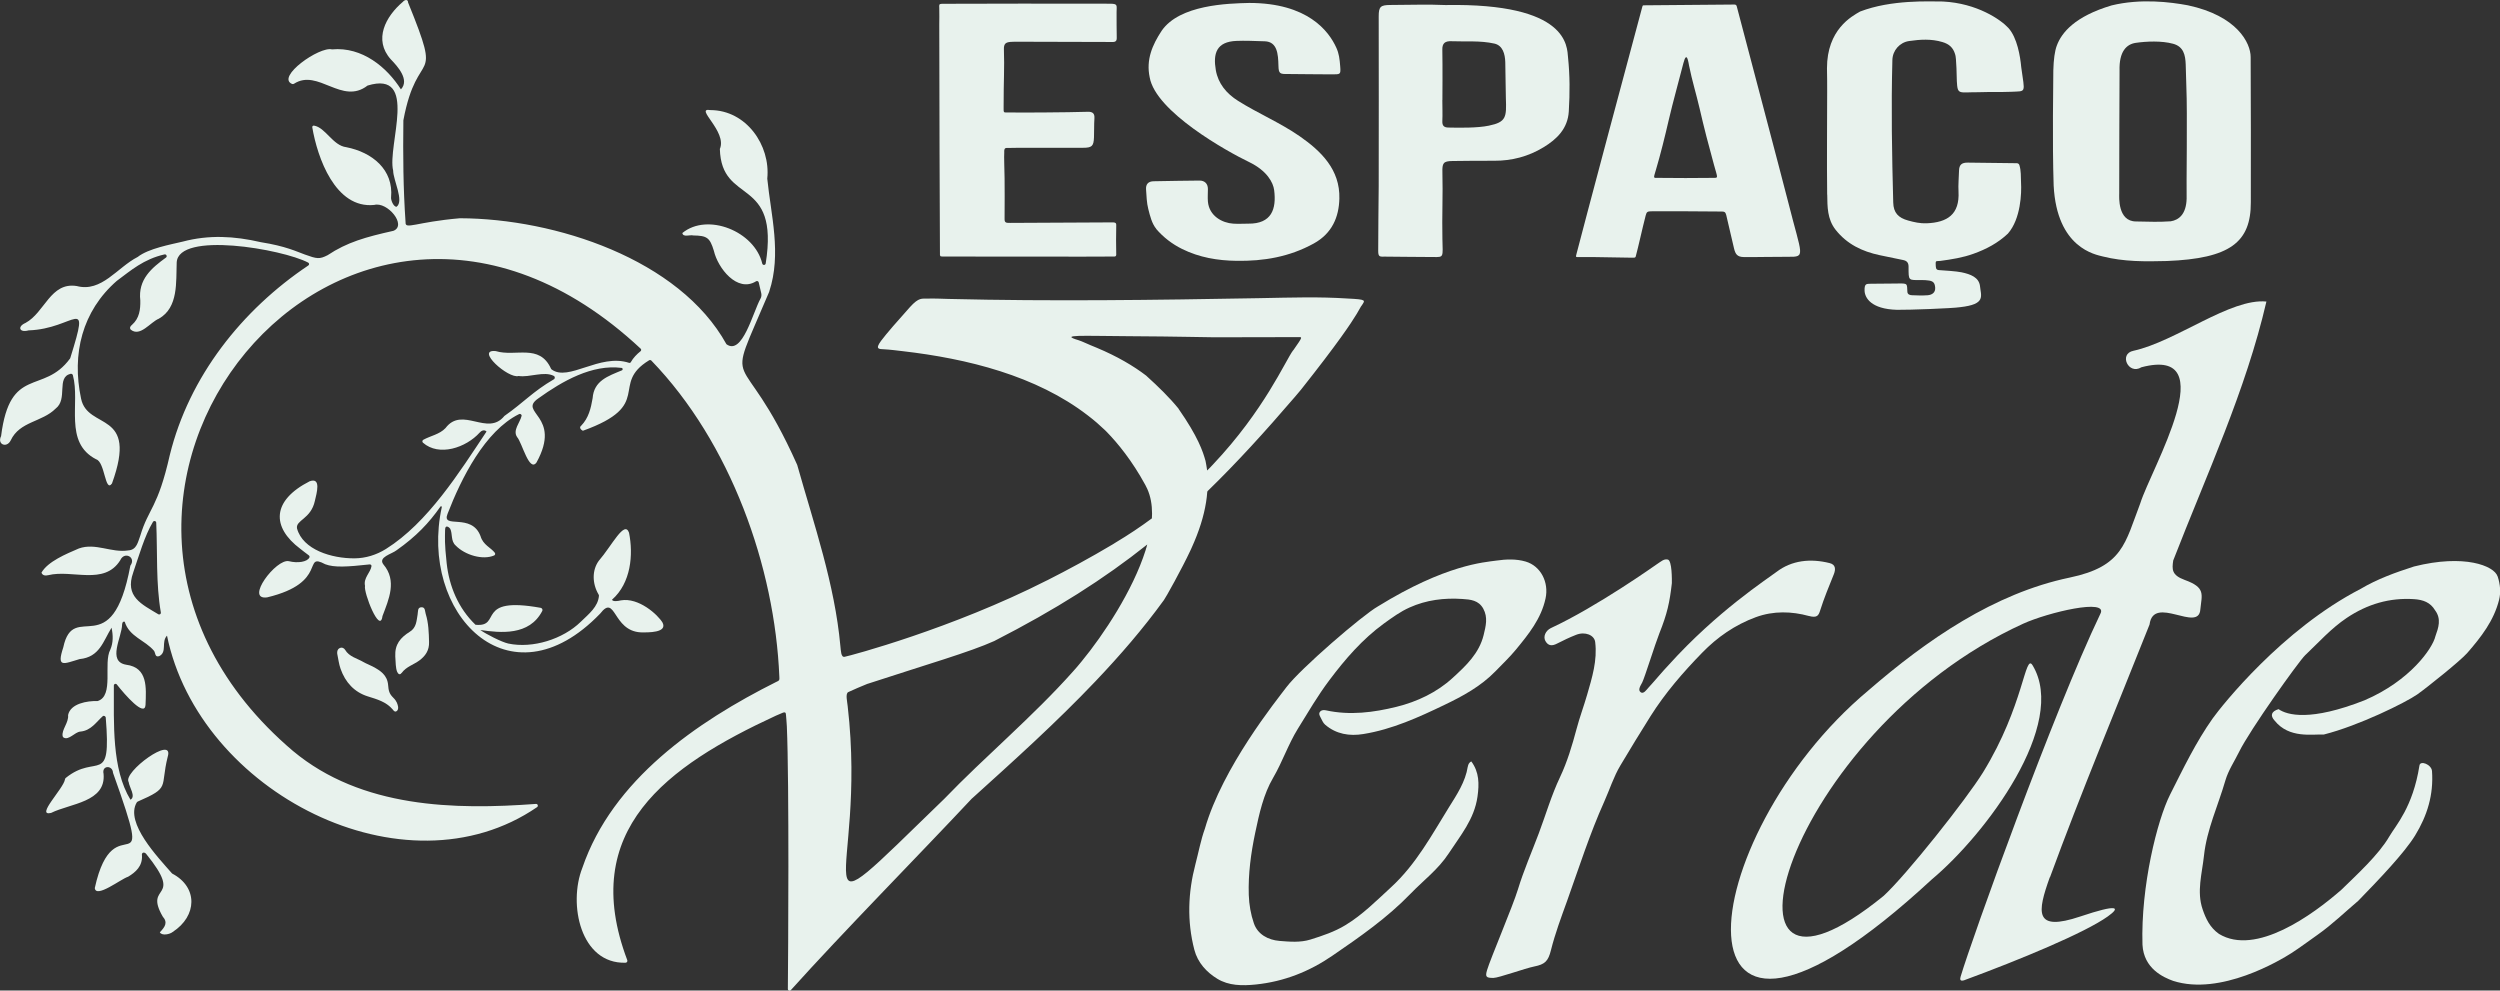 <svg width="106" height="42" viewBox="0 0 106 42" fill="none" xmlns="http://www.w3.org/2000/svg">
<rect x="0" y="0" width="106" height="42" fill="#333333" stroke="none"/>
<g clip-path="url(#clip0_112_658)">
<path d="M86.918 37.2C88.24 33.593 89.722 30.054 91.141 26.48C91.305 25.197 93.231 26.852 93.295 25.833C93.363 25.189 93.52 24.911 92.631 24.589C92.07 24.385 92.091 24.135 92.145 23.763C93.549 20.146 95.221 16.568 96.096 12.786C94.571 12.636 92.273 14.473 90.459 14.873C89.823 14.999 90.244 15.914 90.798 15.571C94.321 14.648 91.219 19.846 90.748 21.34C90.098 23.038 90.016 24.017 87.757 24.489C84.553 25.157 81.695 27.13 79.219 29.275C71.73 35.534 70.294 48.041 81.902 37.293C84.206 35.366 87.69 30.705 86.182 28.21C85.853 27.663 85.828 29.904 84.078 32.753C83.374 33.89 80.834 37.096 79.865 37.986C71.923 44.449 75.66 31.062 85.785 26.444C86.829 25.969 89.422 25.35 89.054 26.029C87.064 30.187 83.599 39.827 83.131 41.407C83.099 41.511 83.095 41.621 83.277 41.564C85.646 40.692 88.404 39.548 89.369 38.858C89.937 38.454 89.794 38.326 88.208 38.858C86.232 39.523 86.378 38.683 86.914 37.189L86.918 37.2Z" fill="#E8F2ED"/>
<path d="M62.234 32.503C62.134 33.153 61.762 33.704 61.437 34.226C60.705 35.405 60.047 36.638 58.99 37.611C58.364 38.186 57.771 38.787 57.046 39.226C56.589 39.505 56.074 39.677 55.563 39.837C55.135 39.97 54.688 39.93 54.252 39.895C53.766 39.855 53.323 39.616 53.163 39.144C53.034 38.769 52.962 38.361 52.948 37.943C52.92 37.046 53.041 36.166 53.223 35.301C53.391 34.504 53.57 33.679 53.981 32.978C54.374 32.306 54.617 31.566 55.028 30.901C55.46 30.204 55.871 29.497 56.364 28.842C57.035 27.949 57.764 27.102 58.679 26.437C59.026 26.187 59.379 25.929 59.765 25.758C60.472 25.439 61.233 25.343 62.009 25.397C62.348 25.418 62.695 25.45 62.891 25.808C63.095 26.183 62.998 26.544 62.906 26.927C62.712 27.713 62.145 28.238 61.594 28.742C60.926 29.357 60.083 29.754 59.215 29.968C58.247 30.208 57.236 30.34 56.224 30.119C56.139 30.101 56.042 30.097 55.974 30.172C55.903 30.254 55.949 30.34 55.992 30.419C56.049 30.526 56.096 30.651 56.185 30.726C56.653 31.13 57.221 31.22 57.807 31.123C59.029 30.926 60.154 30.412 61.248 29.886C62.009 29.522 62.784 29.103 63.402 28.467C63.695 28.163 64.006 27.87 64.274 27.545C64.81 26.894 65.346 26.233 65.531 25.375C65.681 24.689 65.328 23.999 64.688 23.81C64.284 23.692 63.856 23.709 63.438 23.77C62.934 23.842 61.298 23.938 58.429 25.708C57.771 26.079 55.135 28.353 54.542 29.139C54.113 29.711 51.841 32.521 51.087 35.137C50.915 35.612 50.819 36.138 50.687 36.638C50.369 37.85 50.326 39.058 50.64 40.27C50.783 40.821 51.169 41.231 51.619 41.503C52.098 41.793 52.659 41.803 53.245 41.743C54.449 41.618 55.524 41.189 56.496 40.52C57.661 39.723 58.822 38.915 59.812 37.889C60.355 37.328 60.987 36.856 61.423 36.188C61.919 35.43 62.509 34.737 62.645 33.782C62.723 33.236 62.72 32.739 62.384 32.285C62.284 32.331 62.248 32.424 62.237 32.503H62.234Z" fill="#E8F2ED"/>
<path d="M77.475 8.257C77.482 8.764 77.475 9.286 77.825 9.737C78.311 10.355 78.958 10.662 79.701 10.82C80.033 10.891 80.369 10.955 80.701 11.027C80.848 11.059 80.923 11.138 80.923 11.306C80.923 11.928 80.905 11.874 81.487 11.874C81.566 11.874 81.72 11.881 81.798 11.896C81.977 11.928 82.037 12.003 82.052 12.196C82.066 12.403 81.923 12.5 81.741 12.518C81.519 12.535 81.298 12.528 81.076 12.518C80.991 12.518 80.88 12.489 80.873 12.378C80.851 12.021 80.909 12.01 80.43 12.021C80.055 12.031 79.719 12.021 79.326 12.031C79.147 12.039 79.047 12.006 79.058 12.328C79.069 12.621 79.326 13.107 80.437 13.136C80.944 13.143 82.781 13.075 83.102 13.025C84.221 12.9 83.992 12.56 83.949 12.11C83.895 11.763 83.563 11.627 83.166 11.545C82.952 11.499 82.427 11.467 82.206 11.452C82.062 11.441 82.08 11.32 82.073 11.188C82.063 11.03 82.13 11.081 82.266 11.063C82.749 10.998 83.227 10.923 83.677 10.759C84.21 10.569 84.713 10.305 85.135 9.905C85.685 9.279 85.718 8.174 85.692 7.746C85.678 7.477 85.7 7.249 85.621 6.998C85.607 6.952 85.564 6.92 85.514 6.92C85.203 6.916 84.049 6.902 83.438 6.895C83.174 6.891 83.07 6.988 83.063 7.231C83.056 7.531 83.024 7.831 83.041 8.128C83.091 9.093 82.566 9.433 81.687 9.468C81.419 9.479 81.162 9.422 80.905 9.35C80.49 9.236 80.283 9.022 80.273 8.586C80.219 6.57 80.183 4.557 80.237 2.541C80.248 2.137 80.548 1.798 80.944 1.74C81.416 1.673 81.884 1.64 82.359 1.783C82.652 1.869 82.813 2.026 82.895 2.294C82.956 2.409 82.966 3.367 82.97 3.445C83.002 4.035 83.049 3.907 83.867 3.91C84.467 3.892 84.771 3.91 85.267 3.892C85.932 3.857 85.853 3.978 85.7 2.845C85.66 2.405 85.532 1.594 85.153 1.183C84.842 0.843 83.838 0.136 82.373 0.064C81.791 0.064 80.201 -0.022 78.868 0.489C78.511 0.693 77.464 1.251 77.464 2.895C77.472 3.227 77.472 3.56 77.472 3.892C77.472 5.343 77.454 6.798 77.472 8.25L77.475 8.257Z" fill="#E8F2ED"/>
<path d="M69.047 10.924C69.301 10.927 69.34 10.942 69.358 10.863C69.479 10.413 69.615 9.766 69.776 9.14C69.819 8.976 69.847 8.958 70.062 8.958C71.019 8.954 72.048 8.961 73.006 8.969C73.102 8.969 73.159 8.983 73.191 9.112C73.317 9.63 73.409 10.066 73.524 10.538C73.581 10.77 73.656 10.895 73.934 10.899C74.567 10.906 75.181 10.884 75.817 10.888C76.582 10.895 76.396 10.863 75.832 8.618C75.578 7.614 73.684 0.451 73.638 0.268C73.62 0.193 73.574 0.19 73.488 0.193C73.445 0.193 70.387 0.222 69.744 0.225C69.644 0.225 69.658 0.225 69.636 0.279C69.454 0.93 66.978 10.22 66.846 10.756C66.807 10.913 66.796 10.902 66.982 10.899C67.214 10.895 67.768 10.899 69.051 10.924H69.047ZM70.205 7.224C70.408 6.538 70.594 5.784 70.755 5.087C70.944 4.279 71.151 3.557 71.376 2.678C71.523 2.109 71.591 2.663 71.619 2.796C71.741 3.407 71.923 3.993 72.062 4.593C72.245 5.394 72.452 6.188 72.67 6.978C72.834 7.585 72.881 7.539 72.591 7.542C72.062 7.55 70.869 7.553 70.347 7.542C70.094 7.539 70.094 7.596 70.205 7.221V7.224Z" fill="#E8F2ED"/>
<path d="M76.689 26.115C77.043 26.212 77.107 26.101 77.175 25.883C77.339 25.361 77.55 24.857 77.754 24.349C77.836 24.142 77.84 23.938 77.572 23.874C76.768 23.674 75.975 23.752 75.324 24.249C74.935 24.546 72.802 25.922 70.758 28.188C70.462 28.499 70.194 28.832 69.904 29.146C69.812 29.246 69.686 29.439 69.569 29.354C69.429 29.257 69.558 29.075 69.629 28.939C69.737 28.724 70.18 27.298 70.358 26.851C70.691 26.018 70.794 25.543 70.887 24.724C70.887 24.61 70.901 23.759 70.712 23.724C70.544 23.692 70.448 23.795 70.255 23.92C70.194 23.96 67.725 25.718 65.753 26.633C65.535 26.741 65.421 26.987 65.524 27.177C65.646 27.395 65.814 27.395 66.021 27.287C66.285 27.152 66.553 27.023 66.828 26.916C67.207 26.766 67.6 26.926 67.636 27.223C67.732 28.002 67.504 28.732 67.293 29.461C67.153 29.947 66.975 30.419 66.846 30.908C66.66 31.605 66.453 32.299 66.146 32.949C65.778 33.725 65.542 34.544 65.242 35.341C64.945 36.131 64.606 36.903 64.359 37.714C64.145 38.418 63.184 40.677 63.052 41.131C62.966 41.421 63.013 41.464 63.32 41.464C63.538 41.464 64.663 41.056 65.056 40.978C65.499 40.888 65.642 40.763 65.76 40.288C65.935 39.587 66.196 38.89 66.446 38.197C66.95 36.788 67.403 35.362 68.018 33.993C68.247 33.482 68.418 32.935 68.704 32.456C69.122 31.756 69.547 31.055 69.983 30.365C70.608 29.375 71.366 28.503 72.173 27.674C72.813 27.016 73.563 26.494 74.445 26.169C75.196 25.893 75.971 25.918 76.7 26.119L76.689 26.115Z" fill="#E8F2ED"/>
<path d="M58.657 10.88C58.858 10.887 60.608 10.895 60.776 10.898C61.226 10.902 61.176 10.923 61.158 10.123C61.137 9.182 61.183 8.246 61.158 7.309C61.148 6.92 61.191 6.83 61.584 6.827C62.173 6.82 62.763 6.813 63.352 6.816C64.106 6.82 64.806 6.634 65.446 6.244C66.017 5.898 66.475 5.447 66.517 4.722C66.564 3.924 66.564 3.21 66.485 2.437C66.439 1.984 66.521 0.121 61.291 0.214C60.512 0.178 59.733 0.211 58.954 0.211C58.539 0.214 58.457 0.278 58.457 0.69C58.457 3.088 58.465 5.483 58.457 7.878C58.45 8.796 58.436 9.733 58.436 10.648C58.436 10.898 58.518 10.877 58.661 10.884L58.657 10.88ZM61.158 4.243C61.158 4.243 61.169 2.813 61.155 2.105C61.148 1.837 61.269 1.733 61.551 1.748C62.144 1.773 62.755 1.712 63.363 1.848C63.72 1.93 63.813 2.294 63.824 2.634C63.838 3.145 63.834 3.656 63.849 4.164C63.877 4.961 63.874 5.176 63.123 5.329C62.641 5.429 61.894 5.419 61.405 5.408C61.226 5.404 61.148 5.329 61.155 5.14C61.169 4.843 61.155 4.543 61.155 4.243H61.158Z" fill="#E8F2ED"/>
<path d="M49.018 9.701C49.318 10.055 49.697 10.348 50.126 10.559C50.851 10.916 51.623 11.049 52.43 11.059C53.584 11.077 54.677 10.891 55.706 10.323C56.482 9.894 56.771 9.204 56.789 8.418C56.821 7.192 56.017 6.409 55.102 5.773C54.281 5.204 53.345 4.811 52.498 4.279C52.001 3.968 51.651 3.542 51.551 2.977C51.43 2.273 51.569 1.766 52.434 1.734C52.755 1.719 53.22 1.737 53.627 1.751C54.156 1.769 54.195 2.288 54.206 2.784C54.213 3.135 54.274 3.142 54.613 3.138C54.931 3.138 56.149 3.156 56.464 3.153C56.828 3.149 56.853 3.174 56.825 2.817C56.8 2.498 56.775 2.273 56.66 2.023C56.339 1.312 55.438 0.125 52.966 0.125C52.055 0.146 50.015 0.2 49.254 1.305C48.854 1.912 48.589 2.534 48.747 3.281C49.004 4.736 52.016 6.416 52.952 6.866C53.734 7.242 53.984 7.749 54.024 8.06C54.127 8.865 53.916 9.494 52.927 9.483C52.716 9.483 52.509 9.497 52.291 9.483C51.826 9.454 51.269 9.161 51.215 8.546C51.201 8.371 51.215 8.193 51.215 8.014C51.215 7.782 51.072 7.656 50.862 7.656C50.215 7.656 49.572 7.678 48.925 7.685C48.686 7.685 48.575 7.81 48.593 8.039C48.614 8.314 48.618 8.593 48.686 8.857C48.761 9.154 48.84 9.483 49.029 9.708L49.018 9.701Z" fill="#E8F2ED"/>
<path d="M39.825 1.037C39.825 2.613 39.847 10.741 39.854 10.809C39.865 10.888 39.901 10.873 40.029 10.877C40.075 10.877 46.992 10.888 47.25 10.877C47.335 10.877 47.332 10.798 47.328 10.755C47.321 10.337 47.318 10.03 47.328 9.622C47.328 9.494 47.35 9.429 47.175 9.429C47.007 9.429 42.93 9.451 42.844 9.451C42.68 9.451 42.591 9.458 42.594 9.29C42.594 9.201 42.609 7.567 42.58 6.942C42.569 6.716 42.58 6.566 42.58 6.466C42.569 6.252 42.644 6.273 42.752 6.273C42.852 6.273 43.002 6.266 43.212 6.266C44.113 6.266 45.017 6.266 45.917 6.266C46.296 6.266 46.371 6.198 46.385 5.826C46.396 5.562 46.385 5.294 46.403 5.029C46.421 4.8 46.321 4.733 46.114 4.74C45.249 4.768 43.13 4.779 42.791 4.768C42.734 4.768 42.673 4.768 42.634 4.768C42.523 4.768 42.559 4.704 42.555 4.314C42.551 3.578 42.594 2.838 42.566 2.102C42.555 1.844 42.651 1.794 42.852 1.776C42.952 1.769 43.052 1.769 43.152 1.769C44.463 1.769 45.778 1.776 47.089 1.78C47.21 1.78 47.353 1.805 47.35 1.616C47.343 1.251 47.343 0.89 47.343 0.518C47.343 0.225 47.407 0.161 47.071 0.157C46.467 0.15 40.075 0.154 39.933 0.161C39.811 0.168 39.818 0.2 39.825 0.336C39.833 0.465 39.825 1.001 39.825 1.026V1.037Z" fill="#E8F2ED"/>
<path d="M16.456 29.039C16.417 28.617 16.124 28.431 15.802 28.26C15.677 28.192 15.538 28.145 15.416 28.074C15.145 27.913 14.809 27.852 14.63 27.549C14.588 27.477 14.491 27.431 14.395 27.484C14.305 27.534 14.291 27.62 14.298 27.716C14.345 27.931 14.366 28.153 14.441 28.36C14.641 28.928 15.023 29.35 15.602 29.529C15.988 29.65 16.367 29.754 16.642 30.072C16.685 30.122 16.728 30.197 16.799 30.162C16.874 30.126 16.892 30.04 16.878 29.958C16.856 29.861 16.831 29.736 16.678 29.586C16.495 29.407 16.477 29.279 16.456 29.043V29.039Z" fill="#E8F2ED"/>
<path d="M17.031 28.532C17.224 28.267 17.535 28.185 17.782 28.003C18.046 27.806 18.203 27.567 18.192 27.223C18.182 26.819 18.171 26.416 18.049 26.026C18.014 25.912 18.035 25.747 17.878 25.747C17.689 25.747 17.732 25.933 17.707 26.055C17.66 26.323 17.657 26.608 17.385 26.78C16.974 27.038 16.735 27.316 16.76 27.835C16.774 28.088 16.778 28.331 16.835 28.474C16.87 28.557 16.942 28.649 17.024 28.535L17.031 28.532Z" fill="#E8F2ED"/>
<path d="M105.896 24.435C105.75 23.992 104.492 23.481 102.352 24.02C101.573 24.271 100.802 24.546 100.087 24.971C96.764 26.687 94.21 29.915 93.82 30.458C93.102 31.473 92.57 32.585 92.013 33.689C91.47 34.762 90.766 37.571 90.841 40.056C90.894 41.074 91.734 41.442 92.141 41.589C94.149 42.236 96.686 40.713 97.154 40.413C97.536 40.166 97.904 39.888 98.276 39.627C98.883 39.198 99.426 38.672 99.994 38.19C100.873 37.285 101.938 36.174 102.399 35.427C102.92 34.576 103.188 33.689 103.117 32.692C103.095 32.413 102.613 32.224 102.584 32.46C102.306 34.229 101.58 34.994 101.305 35.469C100.855 36.245 99.919 37.096 99.276 37.725C98.054 38.794 95.646 40.545 94.085 39.598C93.695 39.323 93.524 38.944 93.392 38.558C93.131 37.804 93.37 37.028 93.449 36.277C93.567 35.173 94.049 34.154 94.356 33.092C94.485 32.653 94.739 32.285 94.935 31.884C95.389 30.955 97.461 28.049 97.736 27.784C98.311 27.241 98.837 26.644 99.505 26.197C100.376 25.615 101.313 25.336 102.359 25.404C102.738 25.429 103.049 25.54 103.249 25.879C103.52 26.244 103.392 26.612 103.26 26.98C103.145 27.48 102.199 28.86 100.255 29.693C97.954 30.597 96.975 30.322 96.611 30.068C96.307 30.161 96.239 30.337 96.45 30.562C97.064 31.32 98.04 31.123 98.529 31.144C100.016 30.769 102.002 29.786 102.488 29.447C102.906 29.153 104.339 28.002 104.61 27.688C105.2 27.012 105.743 26.312 105.961 25.432C106.039 25.125 106.014 24.785 105.9 24.439L105.896 24.435Z" fill="#E8F2ED"/>
<path d="M87.075 7.868C87.211 10.527 88.858 10.795 89.158 10.874C90.048 11.099 90.962 11.092 91.87 11.067C94.567 10.963 95.439 10.263 95.435 8.579C95.442 6.527 95.435 4.472 95.428 2.42C95.428 1.827 94.86 0.672 92.766 0.225C92.02 0.086 90.769 -0.071 89.533 0.229C87.975 0.694 87.411 1.38 87.207 1.938C87.122 2.166 87.073 2.515 87.061 2.985C87.061 3.489 87.014 6.03 87.075 7.868ZM89.855 8.211C89.855 6.477 89.862 4.74 89.869 3.003C89.844 2.184 90.162 1.873 90.562 1.816C91.009 1.752 91.652 1.723 92.138 1.855C92.584 1.977 92.659 2.331 92.674 2.731C92.684 3.053 92.695 3.375 92.702 3.693C92.749 4.776 92.699 7.907 92.713 8.425C92.695 9.076 92.391 9.326 92.041 9.383C91.509 9.419 91.191 9.401 90.569 9.39C89.78 9.39 89.855 8.329 89.855 8.207V8.211Z" fill="#E8F2ED"/>
<path d="M57.139 12.657H57.135C55.889 12.578 54.885 12.614 53.348 12.643C48.972 12.721 44.599 12.782 40.222 12.675C39.961 12.668 39.568 12.65 39.307 12.661C39.1 12.671 38.968 12.593 38.582 13.021C38.093 13.565 37.568 14.165 37.357 14.451C37.089 14.816 37.275 14.798 37.475 14.809C37.742 14.823 38.011 14.859 38.286 14.891C41.008 15.206 43.938 15.928 46.124 17.615C46.124 17.615 46.135 17.622 46.156 17.64C46.396 17.822 46.624 18.022 46.842 18.23L46.857 18.244C46.878 18.265 46.903 18.29 46.928 18.315C47.392 18.791 48 19.531 48.564 20.567C48.568 20.578 48.575 20.592 48.582 20.603C48.604 20.646 48.625 20.689 48.647 20.735C48.786 21.046 48.847 21.396 48.847 21.775V21.783C48.847 21.847 48.843 21.911 48.84 21.979C48.364 22.333 47.85 22.676 47.3 23.005C47.264 23.03 47.228 23.052 47.193 23.073C46.221 23.652 45.281 24.16 44.391 24.61H44.388C40.354 26.658 36.071 27.798 35.813 27.848C35.653 27.881 35.656 27.591 35.631 27.384C35.392 24.76 34.513 22.236 33.805 19.724C33.805 19.724 33.805 19.716 33.802 19.713C31.355 14.233 30.643 17.043 32.616 12.367V12.36C33.144 10.762 32.687 9.118 32.533 7.581C32.533 7.578 32.533 7.57 32.533 7.567C32.673 6.155 31.64 4.672 30.122 4.668C29.414 4.55 30.843 5.565 30.522 6.316C30.586 8.721 33.055 7.435 32.466 11.17C32.451 11.252 32.34 11.256 32.319 11.174C31.997 9.808 29.997 9.004 28.932 9.88C28.961 10.076 29.254 9.944 29.397 9.983C29.972 9.994 30.097 10.069 30.268 10.634C30.436 11.367 31.258 12.421 32.055 11.928C32.098 11.899 32.155 11.921 32.169 11.971L32.276 12.428C32.294 12.507 32.287 12.593 32.244 12.664C31.926 13.232 31.476 15.091 30.801 14.594C28.807 10.988 23.541 9.268 19.511 9.254H19.5C17.631 9.415 17.178 9.747 17.196 9.429C17.096 7.996 17.085 6.555 17.103 5.115C17.103 5.111 17.103 5.104 17.103 5.101C17.71 1.869 18.807 3.807 17.303 0.107C17.299 -0.054 17.149 -0.004 17.085 0.075C16.356 0.69 15.817 1.683 16.574 2.52C16.849 2.806 17.381 3.381 16.999 3.789C16.406 2.852 15.359 1.976 14.077 2.094C13.548 1.955 11.694 3.263 12.383 3.56C12.412 3.571 12.444 3.567 12.469 3.549C13.487 2.895 14.498 4.471 15.584 3.628C17.778 2.959 16.41 6.176 16.67 7.234C16.67 7.628 17.146 8.532 16.813 8.768C16.674 8.764 16.57 8.471 16.581 8.375C16.695 7.184 15.77 6.455 14.684 6.241C14.109 6.173 13.802 5.404 13.312 5.326C13.269 5.319 13.233 5.358 13.241 5.401C13.455 6.67 14.212 8.861 15.867 8.689C16.424 8.539 17.267 9.554 16.681 9.787C15.502 10.051 14.72 10.269 13.891 10.82C13.544 10.998 13.437 10.977 12.923 10.791C12.583 10.669 12.112 10.434 11.061 10.269C9.925 10.005 8.857 9.951 7.749 10.244C7.231 10.369 6.299 10.534 5.838 10.895C4.97 11.338 4.309 12.407 3.255 12.128C2.136 11.949 1.901 13.254 1.079 13.694C0.722 13.847 0.822 14.119 1.211 14.008C3.183 13.944 3.848 12.396 2.983 15.17C2.983 15.181 2.976 15.191 2.969 15.202C1.836 16.75 0.425 15.481 0.046 18.491C-0.132 18.841 0.282 19.016 0.454 18.673C0.832 17.861 1.786 17.901 2.358 17.325C2.89 16.921 2.376 16.003 2.99 15.849C3.033 15.838 3.08 15.867 3.09 15.91C3.412 17.089 2.69 18.759 4.076 19.474C4.455 19.584 4.452 20.914 4.748 20.499C5.884 17.364 3.716 18.262 3.437 16.9C3.037 15.012 3.48 13.19 4.959 11.903C4.959 11.903 4.963 11.903 4.966 11.899C5.548 11.467 6.092 10.988 6.974 10.787C7.053 10.77 7.103 10.873 7.038 10.92C6.431 11.363 5.845 11.845 5.949 12.739C5.956 13.122 5.913 13.493 5.598 13.772C5.538 13.822 5.481 13.887 5.538 13.972C5.938 14.308 6.374 13.658 6.738 13.511C7.571 13.039 7.46 11.949 7.492 11.127C7.563 9.797 11.969 10.559 13.066 11.134C13.116 11.159 13.119 11.227 13.073 11.256C10.261 13.139 8.021 15.96 7.199 19.295C6.688 21.561 6.299 21.54 5.949 22.712C5.849 22.969 5.802 23.316 5.441 23.337C4.73 23.452 4.048 23.002 3.344 23.255C2.801 23.488 2.026 23.809 1.758 24.281C1.808 24.413 1.933 24.413 2.044 24.388C3.058 24.135 4.419 24.839 5.098 23.756C5.277 23.355 5.788 23.634 5.527 23.984C4.741 28.206 3.119 25.396 2.683 27.448C2.394 28.327 2.683 28.152 3.376 27.945C4.227 27.863 4.373 27.187 4.73 26.615C4.798 26.933 4.805 27.252 4.677 27.545C4.369 28.12 4.848 29.511 4.137 29.725C3.701 29.711 2.987 29.829 2.887 30.318C2.922 30.637 2.608 30.933 2.655 31.208C2.658 31.233 2.676 31.259 2.697 31.273C2.919 31.401 3.169 31.04 3.405 31.019C3.862 30.98 4.084 30.608 4.355 30.368C4.402 30.326 4.48 30.368 4.484 30.429C4.723 33.382 4.109 31.913 2.787 32.985C2.769 32.999 2.758 33.021 2.755 33.046C2.694 33.439 1.49 34.629 2.165 34.468C2.98 34.064 4.502 34.014 4.391 32.81C4.305 32.438 4.78 32.438 4.791 32.767C6.667 38.021 4.834 33.922 4.019 37.653C4.066 38.107 5.138 37.26 5.431 37.174C5.759 36.978 6.042 36.72 6.02 36.281C5.991 36.152 6.102 36.105 6.192 36.198C7.846 38.239 6.074 37.428 6.899 38.861C7.128 39.119 6.992 39.305 6.777 39.53C6.863 39.687 7.199 39.616 7.321 39.516C8.364 38.84 8.4 37.617 7.306 37.042C7.303 37.042 7.296 37.035 7.292 37.031C6.706 36.359 5.291 34.89 5.795 34.029C5.806 34.011 5.824 33.996 5.841 33.986C7.242 33.378 6.781 33.41 7.11 32.091C7.406 31.126 5.184 32.749 5.456 33.16C5.481 33.378 5.774 33.779 5.531 33.907C4.73 32.588 4.834 30.672 4.827 29.067C4.827 28.999 4.913 28.967 4.955 29.024C5.295 29.457 6.134 30.419 6.17 29.893C6.199 29.16 6.274 28.302 5.348 28.184C4.534 28.045 5.17 27.012 5.177 26.483C5.184 26.44 5.188 26.336 5.288 26.361C5.484 27.001 6.145 27.137 6.531 27.595C6.595 27.68 6.563 27.884 6.752 27.82C7.095 27.648 6.827 27.219 7.081 26.951C8.439 33.589 17.156 38.071 22.773 34.222C22.833 34.179 22.801 34.082 22.726 34.086C19.293 34.34 15.338 34.272 12.422 31.841C-0.025 21.264 14.613 3.052 27.164 14.784C27.196 14.812 27.192 14.866 27.16 14.891C27.006 15.012 26.846 15.177 26.749 15.352C26.735 15.381 26.703 15.395 26.671 15.384C25.424 14.973 24.102 16.199 23.387 15.663C23.373 15.652 23.366 15.638 23.359 15.624C22.869 14.559 21.855 15.141 21.022 14.887C20.125 14.791 21.554 16.074 21.99 15.942C22.455 16.013 23.062 15.724 23.48 15.938C23.537 15.967 23.541 16.053 23.48 16.085C22.59 16.603 22.201 17.068 21.387 17.636C20.672 18.523 19.607 17.2 18.889 18.151C18.636 18.419 18.257 18.476 17.946 18.648C17.903 18.673 17.896 18.737 17.932 18.769C18.614 19.373 19.761 18.98 20.336 18.344C20.407 18.258 20.536 18.201 20.629 18.297C19.479 20.024 18.142 22.162 16.363 23.277C15.963 23.527 15.506 23.67 15.034 23.674C14.062 23.681 12.84 23.309 12.594 22.408C12.526 22.047 13.183 22.015 13.351 21.236C13.426 20.91 13.63 20.228 13.13 20.406C11.522 21.225 11.504 22.347 12.733 23.27C12.801 23.32 13.015 23.495 13.091 23.545C13.119 23.566 13.137 23.605 13.119 23.638C13.026 23.827 12.623 23.888 12.251 23.795C11.711 23.67 10.361 25.464 11.329 25.328C13.952 24.699 12.801 23.398 13.791 23.924C14.173 24.07 14.72 24.035 15.674 23.931C15.713 23.927 15.756 23.959 15.752 24.002C15.713 24.277 15.399 24.506 15.477 24.842C15.406 25.11 16.113 26.919 16.217 26.122C16.488 25.404 16.842 24.624 16.256 23.931C16.017 23.623 16.617 23.488 16.81 23.334C17.653 22.741 18.189 22.172 18.675 21.479C18.696 21.45 18.739 21.468 18.732 21.504C17.753 25.979 21.576 30.036 25.449 26.015C26.113 25.157 25.967 26.74 27.16 26.812C27.492 26.819 28.307 26.83 28.093 26.401C27.903 26.076 27.085 25.318 26.317 25.457C26.231 25.479 25.985 25.525 25.949 25.428C26.76 24.714 26.856 23.513 26.671 22.587C26.478 22.04 25.949 23.13 25.384 23.784C25.102 24.177 25.102 24.739 25.384 25.214C25.392 25.228 25.399 25.246 25.395 25.264C25.356 25.725 24.981 26.018 24.623 26.365C23.869 27.101 22.587 27.505 21.554 27.287C21.269 27.227 20.593 26.876 20.365 26.712C21.208 26.833 22.444 26.973 22.994 25.9C23.019 25.85 22.983 25.782 22.926 25.772C20.111 25.264 21.311 26.605 20.161 26.49C19.429 25.786 19.046 24.857 18.939 23.884C18.843 22.998 18.868 22.826 18.871 22.48C18.871 22.197 19.068 22.38 19.089 22.419C19.196 22.633 19.104 22.937 19.321 23.13C19.711 23.534 20.468 23.759 20.951 23.552C20.994 23.534 21.008 23.477 20.983 23.441C20.818 23.22 20.483 23.109 20.375 22.733C19.997 21.722 18.71 22.451 18.975 21.79C19.557 20.281 20.561 18.272 22.008 17.558C22.062 17.532 22.13 17.579 22.115 17.636C22.055 17.908 21.726 18.247 21.926 18.533C22.137 18.769 22.437 20.038 22.748 19.609C23.848 17.611 21.937 17.508 22.823 16.893C23.848 16.156 25.106 15.438 26.356 15.599C26.41 15.606 26.417 15.681 26.37 15.702C25.781 15.949 25.181 16.139 25.127 16.886C25.052 17.322 24.956 17.722 24.645 18.047C24.541 18.126 24.627 18.219 24.713 18.265C27.76 17.168 25.838 16.306 27.521 15.277C27.549 15.259 27.592 15.263 27.617 15.288C30.979 18.769 32.851 24.035 33.044 28.688C33.044 28.735 33.055 28.796 33.034 28.835C33.012 28.874 32.955 28.892 32.912 28.914C29.54 30.604 25.967 33.064 24.691 36.799C24.087 38.332 24.609 40.874 26.524 40.82C26.578 40.82 26.617 40.759 26.596 40.709C24.509 35.187 28.278 32.481 32.901 30.343C32.948 30.322 33.059 30.279 33.144 30.24C33.309 30.161 33.319 30.222 33.327 30.326C33.33 30.404 33.359 30.665 33.362 30.794C33.466 33.196 33.419 40.566 33.405 41.932C33.405 42 33.484 42.032 33.53 41.982C35.756 39.508 38.957 36.263 41.215 33.85H41.219C42.991 32.249 44.795 30.626 46.449 28.885C47.489 27.791 48.471 26.655 49.35 25.443C49.4 25.389 50.115 24.113 50.483 23.32C50.494 23.291 50.508 23.262 50.522 23.234C50.844 22.526 51.044 21.883 51.137 21.293C51.162 21.15 51.176 21.003 51.187 20.864C51.187 20.846 51.194 20.832 51.208 20.817C52.434 19.627 53.627 18.315 54.913 16.818C54.992 16.721 55.078 16.621 55.163 16.521C56.725 14.551 57.289 13.701 57.528 13.304C57.664 13.079 57.693 13 57.739 12.95C57.886 12.725 57.954 12.696 57.125 12.657H57.139ZM5.649 24.27C5.888 23.584 6.127 22.723 6.485 22.129C6.524 22.065 6.62 22.086 6.624 22.162C6.681 23.38 6.606 24.753 6.82 25.968C6.831 26.033 6.767 26.076 6.71 26.043C6.009 25.618 5.28 25.3 5.649 24.274V24.27ZM48.604 23.23L48.6 23.234C48.593 23.27 48.582 23.302 48.572 23.334C48.029 25.046 46.792 26.912 45.863 28.041C45.735 28.199 45.617 28.338 45.503 28.463C43.795 30.383 41.744 32.095 40.033 33.875C33.552 40.155 36.806 37.45 35.942 29.943C35.928 29.768 35.831 29.403 35.971 29.343C36.246 29.221 36.467 29.117 36.785 28.992H36.792C39.315 28.167 41.137 27.641 42.155 27.18C44.77 25.843 46.821 24.538 48.643 23.087C48.632 23.134 48.618 23.184 48.604 23.23ZM54.831 14.852C54.831 14.852 54.831 14.855 54.827 14.855C54.499 15.295 53.606 17.393 51.433 19.692C51.355 19.777 51.273 19.863 51.183 19.949C51.183 19.924 51.172 19.881 51.165 19.831C51.158 19.795 51.155 19.759 51.148 19.724C51.137 19.649 51.123 19.581 51.115 19.545C51.005 19.145 50.797 18.519 49.972 17.336V17.329C49.579 16.846 49.115 16.396 48.614 15.942C48.611 15.938 48.607 15.935 48.604 15.931C48.057 15.513 47.371 15.109 46.499 14.744C46.135 14.601 45.881 14.469 45.724 14.423C44.899 14.176 45.86 14.244 47.886 14.255C49.911 14.265 51.344 14.305 51.483 14.301C51.566 14.301 54.942 14.294 55.024 14.294C55.224 14.294 55.256 14.248 54.835 14.852H54.831Z" fill="#E8F2ED"/>
</g>
<defs>
<clipPath id="clip0_112_658">
<rect width="106" height="42" fill="white"/>
</clipPath>
</defs>
</svg>

